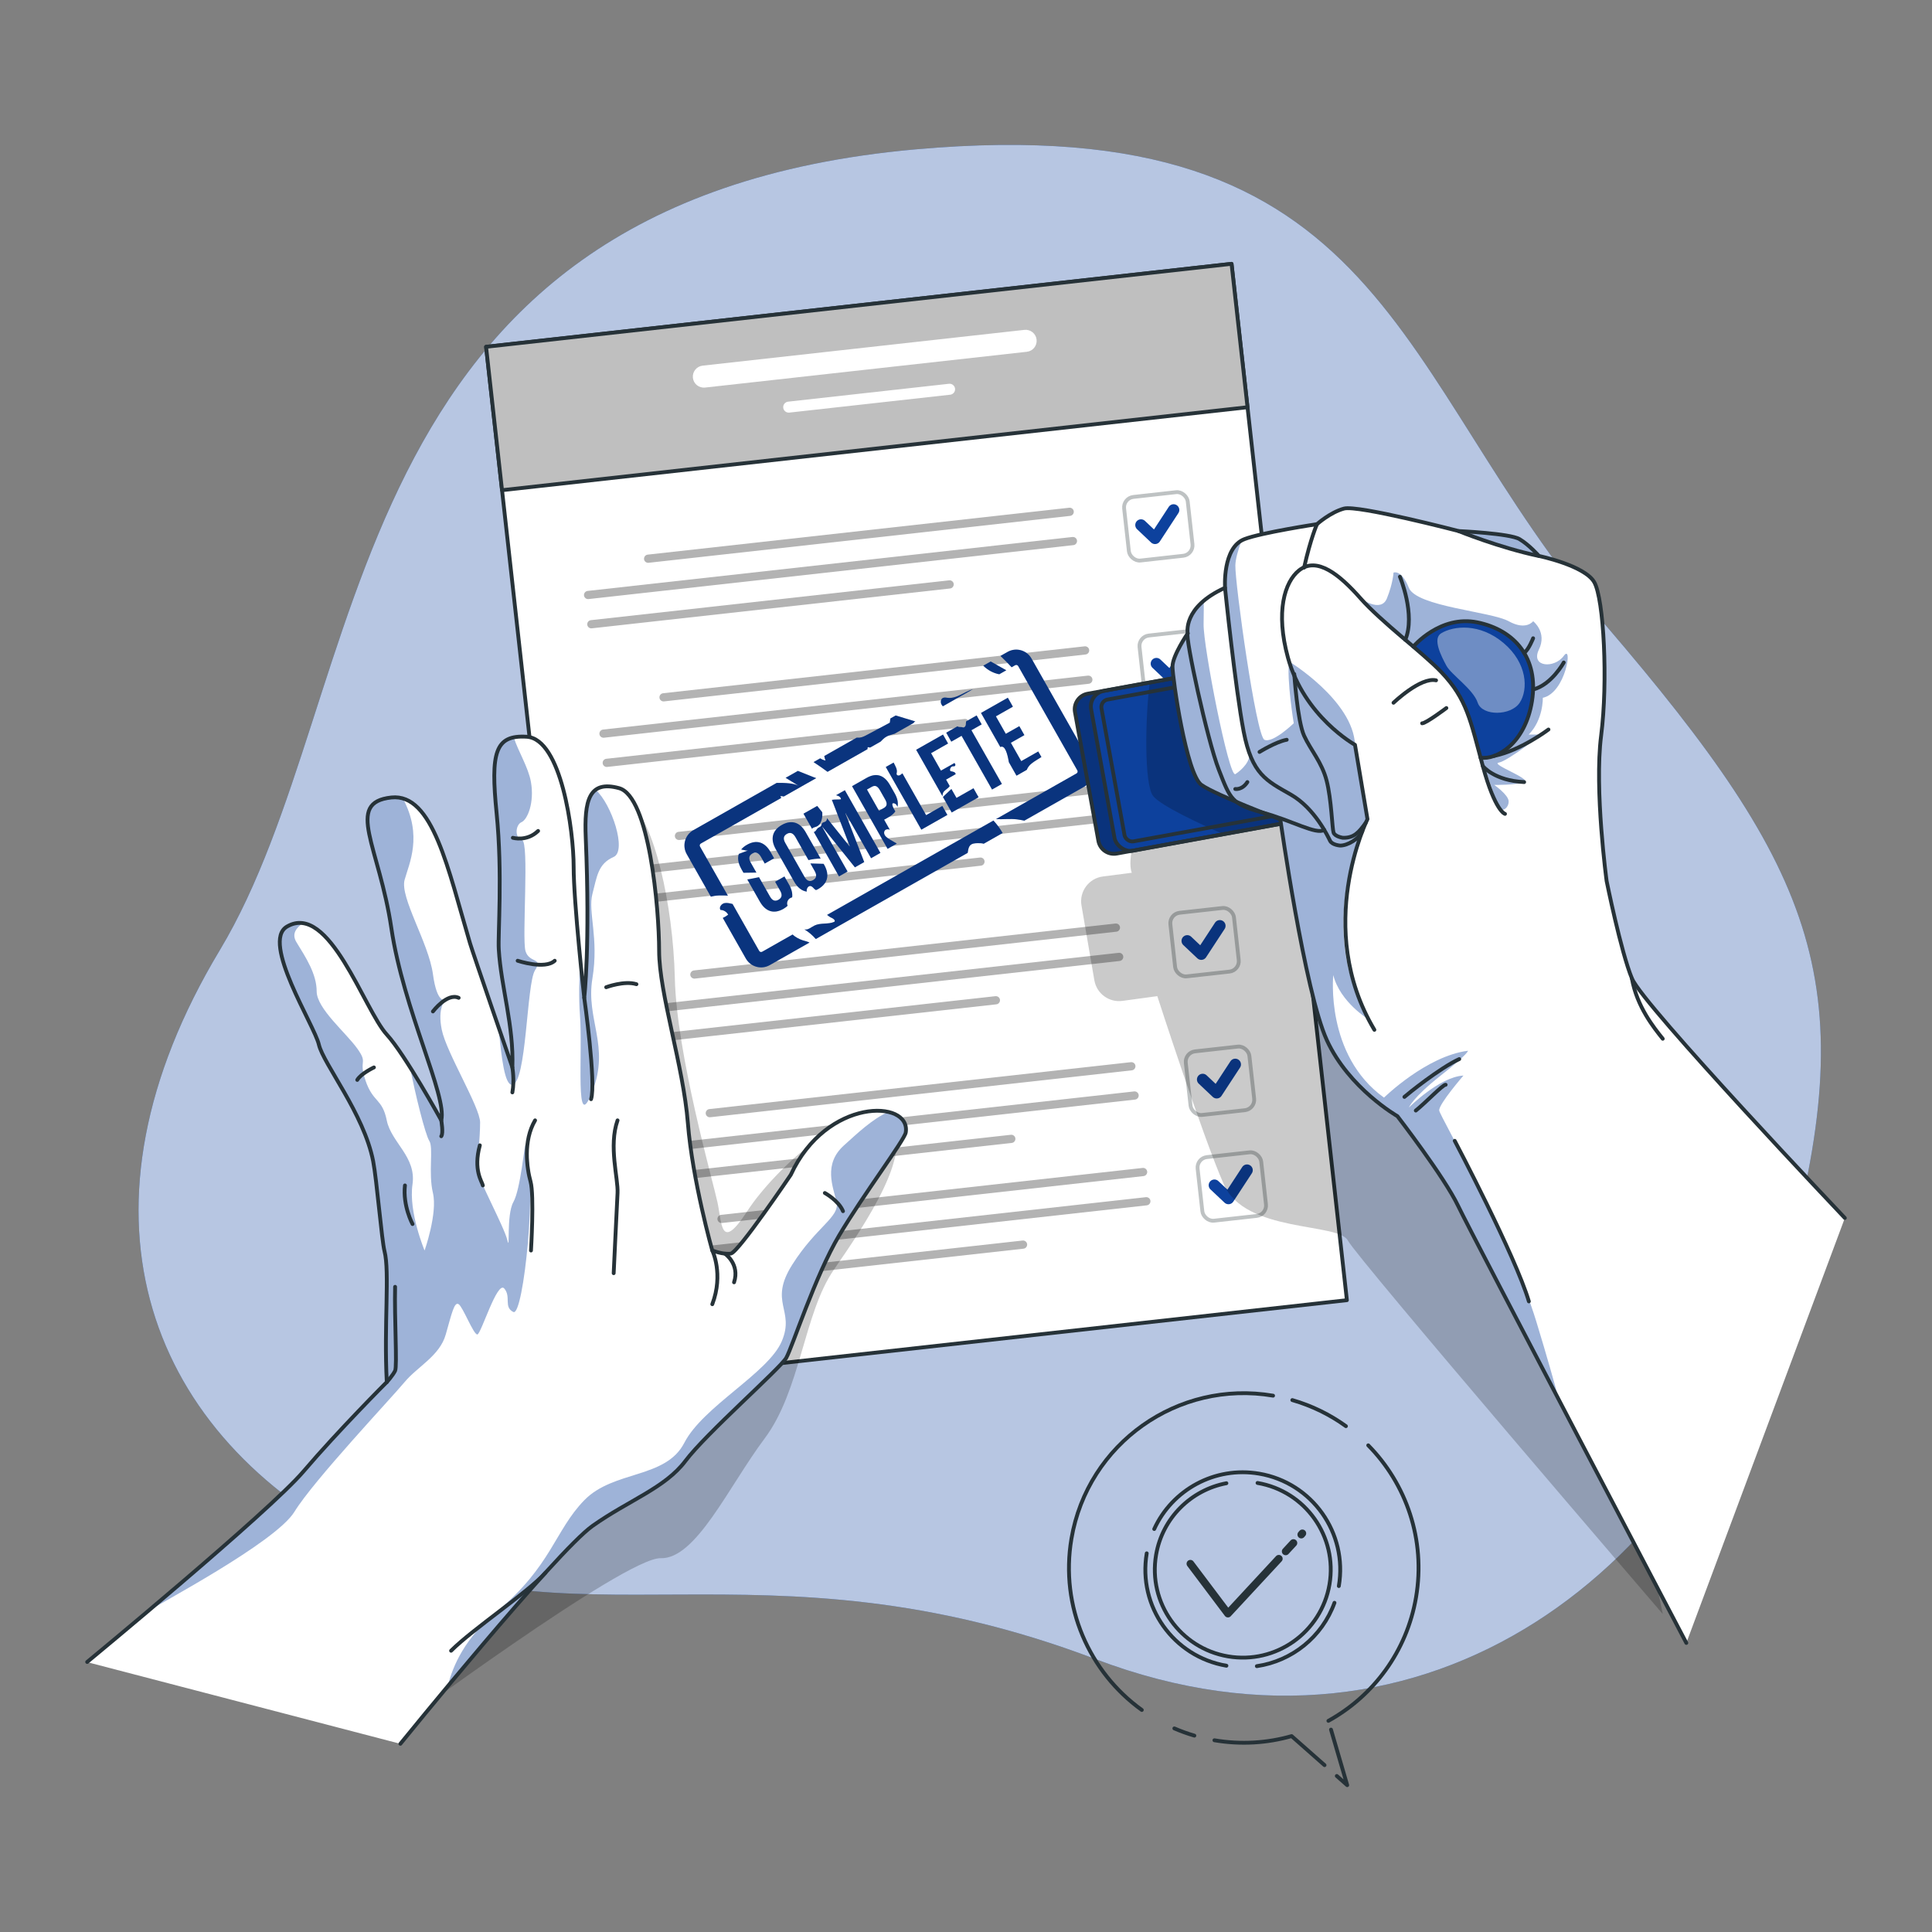 <?xml version="1.0" encoding="UTF-8"?>
<svg id="Layer_1" xmlns="http://www.w3.org/2000/svg" xmlns:xlink="http://www.w3.org/1999/xlink" version="1.1" viewBox="0 0 500 500">
  <rect x="0" y="0" width="500" height="500" fill="#808080" stroke="none"/>
  <!-- Generator: Adobe Illustrator 29.0.1, SVG Export Plug-In . SVG Version: 2.1.0 Build 192)  -->
  <defs>
    <clipPath id="clippath">
      <path d="M352.82,209.3l-15.15,2.75-21.06,3.83-27.59,5.02c-2.23.41-4.36-1.07-4.76-3.3l-6.06-33.31c-.4-2.23,1.08-4.36,3.3-4.76l16.05-2.92,23.34-4.24,24.42-4.44c2.23-.41,4.36,1.07,4.76,3.3l6.06,33.31c.41,2.23-1.07,4.36-3.3,4.76h-.01Z" style="fill: none;"/>
    </clipPath>
  </defs>
  <g id="Speech_bubble">
    <g>
      <g>
        <path d="M237,38.65c122.78-10.93,122.98,58.34,178.3,122.87,55.32,64.53,67.16,93.79,46.3,168.19-20.85,74.39-91.13,132.71-178.07,99.67-86.94-33.04-136.74-1.31-191.57-30.65-54.84-29.34-75.2-86.03-35.06-152.85,40.14-66.81,28.7-193.75,180.09-207.23h.01Z" style="fill: #0d419d;"/>
        <path d="M237,38.65c122.78-10.93,122.98,58.34,178.3,122.87,55.32,64.53,67.16,93.79,46.3,168.19-20.85,74.39-91.13,132.71-178.07,99.67-86.94-33.04-136.74-1.31-191.57-30.65-54.84-29.34-75.2-86.03-35.06-152.85,40.14-66.81,28.7-193.75,180.09-207.23h.01Z" style="fill: #fff; isolation: isolate; opacity: .7;"/>
      </g>
      <g>
        <rect x="140.13" y="78.19" width="194.12" height="269.86" transform="translate(-22.12 27.54) rotate(-6.35)" style="fill: #fff; stroke: #263238; stroke-linecap: round; stroke-linejoin: round; stroke-width: .99px;"/>
        <rect x="127.27" y="78.9" width="194.12" height="37.34" transform="translate(-9.42 25.41) rotate(-6.35)" style="fill: #bfbfbf; stroke: #263238; stroke-linecap: round; stroke-linejoin: round; stroke-width: .99px;"/>
        <path d="M265.12,85.37l-83.28,9.26c-1.56.17-2.69,1.58-2.52,3.15s1.58,2.69,3.15,2.52l83.28-9.26c1.56-.17,2.69-1.58,2.52-3.15-.17-1.56-1.58-2.69-3.15-2.52Z" style="fill: #fff;"/>
        <path d="M245.6,99.32l-41.64,4.63c-.78.09-1.34.79-1.26,1.57.09.78.79,1.34,1.57,1.26l41.64-4.63c.78-.09,1.34-.79,1.26-1.57-.09-.78-.79-1.34-1.57-1.26Z" style="fill: #fff;"/>
        <g>
          <path d="M276.72,131.4l-109.1,12.14c-.58.06-1,.59-.94,1.17s.59,1,1.17.94l109.1-12.14c.58-.06,1-.59.94-1.17s-.59-1-1.17-.94h0Z" style="isolation: isolate; opacity: .3;"/>
          <path d="M277.56,138.97l-125.48,13.96c-.58.06-1,.59-.94,1.17s.59,1,1.17.94l125.48-13.96c.58-.06,1-.59.94-1.17s-.59-1-1.17-.94h0Z" style="isolation: isolate; opacity: .3;"/>
          <path d="M245.65,150.19l-92.73,10.31c-.58.06-1,.59-.94,1.17s.59,1,1.17.94l92.73-10.31c.58-.06,1-.59.94-1.17s-.59-1-1.17-.94h0Z" style="isolation: isolate; opacity: .3;"/>
          <g>
            <rect x="291.49" y="127.94" width="16.56" height="16.56" rx="2.71" ry="2.71" transform="translate(-13.23 33.99) rotate(-6.35)" style="fill: none; isolation: isolate; opacity: .3; stroke: #263238; stroke-linecap: round; stroke-linejoin: round; stroke-width: .99px;"/>
            <polyline points="295.29 135.88 298.92 139.32 303.72 131.98" style="fill: none; stroke: #0d419d; stroke-linecap: round; stroke-linejoin: round; stroke-width: 2.97px;"/>
          </g>
        </g>
        <g>
          <path d="M280.71,167.27l-109.1,12.14c-.58.06-1,.59-.94,1.17s.59,1,1.17.94l109.1-12.14c.58-.06,1-.59.94-1.17s-.59-1-1.17-.94h0Z" style="isolation: isolate; opacity: .3;"/>
          <path d="M281.55,174.85l-125.48,13.96c-.58.06-1,.59-.94,1.17s.59,1,1.17.94l125.48-13.96c.58-.06,1-.59.94-1.17s-.59-1-1.17-.94h0Z" style="isolation: isolate; opacity: .3;"/>
          <path d="M249.64,186.06l-92.73,10.31c-.58.06-1,.59-.94,1.17s.59,1,1.17.94l92.73-10.31c.58-.06,1-.59.94-1.17s-.59-1-1.17-.94Z" style="isolation: isolate; opacity: .3;"/>
          <g>
            <rect x="295.48" y="163.81" width="16.56" height="16.56" rx="2.71" ry="2.71" transform="translate(-17.17 34.65) rotate(-6.35)" style="fill: none; isolation: isolate; opacity: .3; stroke: #263238; stroke-linecap: round; stroke-linejoin: round; stroke-width: .99px;"/>
            <polyline points="299.28 171.75 302.91 175.19 307.71 167.85" style="fill: none; stroke: #0d419d; stroke-linecap: round; stroke-linejoin: round; stroke-width: 2.97px;"/>
          </g>
        </g>
        <g>
          <path d="M284.7,203.14l-109.1,12.14c-.58.06-1,.59-.94,1.17s.59,1,1.17.94l109.1-12.14c.58-.06,1-.59.94-1.17s-.59-1-1.17-.94h0Z" style="isolation: isolate; opacity: .3;"/>
          <path d="M285.54,210.72l-125.48,13.96c-.58.06-1,.59-.94,1.17s.59,1,1.17.94l125.48-13.96c.58-.06,1-.59.94-1.17s-.59-1-1.17-.94h0Z" style="isolation: isolate; opacity: .3;"/>
          <path d="M253.63,221.93l-92.73,10.31c-.58.06-1,.59-.94,1.17s.59,1,1.17.94l92.73-10.31c.58-.06,1-.59.94-1.17s-.59-1-1.17-.94h0Z" style="isolation: isolate; opacity: .3;"/>
          <g>
            <rect x="299.47" y="199.68" width="16.56" height="16.56" rx="2.71" ry="2.71" transform="translate(-21.11 35.31) rotate(-6.35)" style="fill: none; isolation: isolate; opacity: .3; stroke: #263238; stroke-linecap: round; stroke-linejoin: round; stroke-width: .99px;"/>
            <polyline points="303.27 207.63 306.9 211.06 311.7 203.72" style="fill: none; stroke: #0d419d; stroke-linecap: round; stroke-linejoin: round; stroke-width: 2.97px;"/>
          </g>
        </g>
        <g>
          <path d="M288.69,239.01l-109.1,12.14c-.58.06-1,.59-.94,1.17s.59,1,1.17.94l109.1-12.14c.58-.06,1-.59.94-1.17s-.59-1-1.17-.94h0Z" style="isolation: isolate; opacity: .3;"/>
          <path d="M289.53,246.59l-125.48,13.96c-.58.06-1,.59-.94,1.17.06.58.59,1,1.17.94l125.48-13.96c.58-.06,1-.59.94-1.17s-.59-1-1.17-.94h0Z" style="isolation: isolate; opacity: .3;"/>
          <path d="M257.62,257.81l-92.73,10.31c-.58.06-1,.59-.94,1.17.06.58.59,1,1.17.94l92.73-10.31c.58-.06,1-.59.94-1.17-.06-.58-.59-1-1.17-.94h0Z" style="isolation: isolate; opacity: .3;"/>
          <g>
            <rect x="303.46" y="235.56" width="16.56" height="16.56" rx="2.71" ry="2.71" transform="translate(-25.06 35.97) rotate(-6.35)" style="fill: none; isolation: isolate; opacity: .3; stroke: #263238; stroke-linecap: round; stroke-linejoin: round; stroke-width: .99px;"/>
            <polyline points="307.26 243.5 310.89 246.93 315.69 239.6" style="fill: none; stroke: #0d419d; stroke-linecap: round; stroke-linejoin: round; stroke-width: 2.97px;"/>
          </g>
        </g>
        <g>
          <path d="M292.68,274.89l-109.1,12.14c-.58.06-1,.59-.94,1.17.06.58.59,1,1.17.94l109.1-12.14c.58-.06,1-.59.94-1.17-.06-.58-.59-1-1.17-.94h0Z" style="isolation: isolate; opacity: .3;"/>
          <path d="M293.52,282.46l-125.48,13.96c-.58.06-1,.59-.94,1.17.06.58.59,1,1.17.94l125.48-13.96c.58-.06,1-.59.94-1.17-.06-.58-.59-1-1.17-.94h0Z" style="isolation: isolate; opacity: .3;"/>
          <path d="M261.61,293.68l-92.73,10.31c-.58.06-1,.59-.94,1.17.06.58.59,1,1.17.94l92.73-10.31c.58-.06,1-.59.94-1.17-.06-.58-.59-1-1.17-.94h0Z" style="isolation: isolate; opacity: .3;"/>
          <g>
            <rect x="307.45" y="271.42" width="16.56" height="16.56" rx="2.71" ry="2.71" transform="translate(-29 36.64) rotate(-6.35)" style="fill: none; isolation: isolate; opacity: .3; stroke: #263238; stroke-linecap: round; stroke-linejoin: round; stroke-width: .99px;"/>
            <polyline points="311.25 279.37 314.88 282.8 319.68 275.47" style="fill: none; stroke: #0d419d; stroke-linecap: round; stroke-linejoin: round; stroke-width: 2.97px;"/>
          </g>
        </g>
        <g>
          <path d="M295.72,302.26l-109.1,12.14c-.58.06-1,.59-.94,1.17.06.58.59,1,1.17.94l109.1-12.14c.58-.06,1-.59.94-1.17-.06-.58-.59-1-1.17-.94h0Z" style="isolation: isolate; opacity: .3;"/>
          <path d="M296.56,309.83l-125.48,13.96c-.58.06-1,.59-.94,1.17.06.58.59,1,1.17.94l125.48-13.96c.58-.06,1-.59.94-1.17-.06-.58-.59-1-1.17-.94h0Z" style="isolation: isolate; opacity: .3;"/>
          <path d="M264.65,321.05l-92.73,10.31c-.58.06-1,.59-.94,1.17.06.58.59,1,1.17.94l92.73-10.31c.58-.06,1-.59.94-1.17-.06-.58-.59-1-1.17-.94h0Z" style="isolation: isolate; opacity: .3;"/>
          <g>
            <rect x="310.51" y="298.79" width="16.56" height="16.56" rx="2.71" ry="2.71" transform="translate(-32.01 37.14) rotate(-6.35)" style="fill: none; isolation: isolate; opacity: .3; stroke: #263238; stroke-linecap: round; stroke-linejoin: round; stroke-width: .99px;"/>
            <polyline points="314.29 306.74 317.93 310.17 322.73 302.84" style="fill: none; stroke: #0d419d; stroke-linecap: round; stroke-linejoin: round; stroke-width: 2.97px;"/>
          </g>
        </g>
      </g>
      <g>
        <g>
          <path d="M227.69,204.46c-.66-1.16-1.31-1.28-2.12-.82l-1.21.68,3.11,5.49,1.21-.68c.81-.46,1.04-1.08.38-2.24l-1.38-2.43h0Z" style="fill: none;"/>
          <path d="M205.01,232.22c.13-.98-.12-2.07-.78-3.24l-1.22-2.15-2.41,1.37,1.31,2.32c.66,1.16.38,1.87-.43,2.33s-1.56.33-2.21-.83l-2.84-5c-1.01.2-2.02.4-3.03.59l3.23,5.69c1.47,2.6,3.61,3.34,6.11,1.92.44-.25.79-.53,1.1-.82-.32-.59-.06-1.47.52-1.88.2-.14.42-.23.65-.3h0Z" style="fill: #0d419d;"/>
          <path d="M191.84,224.86l.57,1.01c1.11-.02,2.23-.03,3.34-.05l-1.46-2.57c-.66-1.16-.4-1.89.41-2.35s1.57-.31,2.23.85l.99,1.74,2.41-1.37-.89-1.58c-1.47-2.6-3.61-3.34-6.11-1.92-.64.36-1.14.77-1.51,1.23.76.18,1.52.34,1.76.25-.79.3-1.58.59-2.37.89-.38,1.13-.17,2.44.64,3.87h-.01Z" style="fill: #0d419d;"/>
          <path d="M210.34,214.3c.3-.2.67-.25,1-.39,1.28-.57,1.57-2.41,1.46-3.7l-1.31-1.64-3.55,2.01,2.21,3.9c.05-.07.11-.13.18-.18h0Z" style="fill: #0d419d;"/>
          <path d="M225.44,222.1l2.41-1.37-9.2-16.22-2.28,1.29c.73.17,1.26.52,1.27,1.06-.71.1-1.59,0-2.35.14l4.63,12.01-.05.03-5.85-7.3c0,.34-.08.67-.36.86-.27.18-.65.18-.87.43-.19.21-.17.54-.35.77-.17.21-.46.28-.68.43-.3.21-.45.56-.7.83-.11.12-.27.22-.44.27l6.51,11.48,2.22-1.26-6.51-11.47.05-.03,8.36,10.42,2.41-1.37-4.88-12.6.05-.03,6.6,11.63h0Z" style="fill: #0d419d;"/>
          <path d="M231.53,207.94c.35.13.57.47.74.87.25-1.04,0-2.22-.74-3.52l-1.2-2.11c-1.47-2.6-3.53-3.3-6.07-1.85l-3.75,2.13,9.2,16.22,2.39-1.36c-.77-.49-1.63-.9-2.37-1.43-.33-.24-.64-.51-.81-.88-.17-.37-.16-.84.12-1.13.3-.32.8-.32,1.23-.17l-1.46-2.57,1.21-.68c.75-.43,1.3-.92,1.69-1.46-.5-.81-1.38-2.51-.16-2.05h-.02ZM228.69,209.14l-1.21.68-3.11-5.49,1.21-.68c.81-.46,1.46-.34,2.12.82l1.38,2.43c.66,1.16.43,1.78-.38,2.24h0Z" style="fill: #0d419d;"/>
          <path d="M245.18,210.9l-1.31-2.32-4.19,2.38-6.14-10.82c-.09.08-.18.15-.27.22-.19.15-.4.31-.64.34-.24.04-.53-.08-.59-.32-.04-.15.02-.31.05-.46.16-.83-.38-1.69-.83-2.57l-2.02,1.15,9.2,16.22,6.74-3.82h0Z" style="fill: #0d419d;"/>
          <path d="M244.03,205.27c.28-.73,1.13-1.04,1.62-1.65.05-.06.08-.13.13-.2l-.94-1.66,2.5-1.42c-.04-.13-.1-.27-.24-.42-.16-.18-1.14-.36-1.14-.36-.28-.48.11-1.21.67-1.24.17,0,.36.03.49-.08.11-.09.12-.24.13-.38l-.23-.4-3.5,1.98-2.56-4.52,4.4-2.5-1.31-2.32-6.95,3.94,6.81,12.01c.02-.27.03-.53.13-.78h-.01Z" style="fill: #0d419d;"/>
          <path d="M253.25,206.32l-1.31-2.32-4.4,2.5-1.32-2.32c-.54.51-1.08,1.02-1.62,1.53-.19.18-.38.36-.57.55l2.27,4.01,6.95-3.94h0Z" style="fill: #0d419d;"/>
          <path d="M249.97,187.49c-.04.34-.24.73-.59.76-.17.02-.33-.05-.5-.08-.3-.05-.63.03-.91-.09-.07-.03-.12-.07-.18-.11l-2.91,1.65,1.31,2.32,2.66-1.51,7.89,13.9,2.55-1.45-7.89-13.9,2.66-1.51-1.31-2.32-2.73,1.55c-.05.25-.03.52-.06.78h0Z" style="fill: #0d419d;"/>
          <path d="M261.09,197.25l1.98,3.5,2.67-1.52c.07-.17.14-.34.24-.5.51-.9,1.43-1.49,2.31-2.04.41-.26.82-.51,1.23-.77l-.82-1.44-4.4,2.5-2.69-4.75,3.5-1.98-1.31-2.32-3.5,1.98-2.56-4.52,4.4-2.5-1.31-2.32-6.95,3.94,5,8.82c1.22-.59,1.83,1.72,2.21,3.9v.02Z" style="fill: #0d419d;"/>
          <path d="M209.82,229.33c.41.08.66.49.97.76.12.11.26.19.4.26.18-.08.37-.15.55-.26,2.5-1.42,3.03-3.68,1.56-6.27l-.15-.26c-1.14-.03-2.28-.06-3.42-.1l1.11,1.96c.66,1.16.4,1.89-.41,2.35s-1.57.31-2.23-.85l-4.97-8.76c-.66-1.16-.4-1.89.41-2.35s1.57-.31,2.23.85l3.36,5.93c1.03-.25,2.09-.39,3.15-.39l-3.87-6.82c-1.47-2.6-3.68-3.3-6.18-1.88s-3.03,3.68-1.56,6.27l4.78,8.43c.86,1.52,1.98,2.37,3.25,2.55,0-.06-.03-.12-.03-.18-.05-.63.42-1.37,1.04-1.26v.02Z" style="fill: #0d419d;"/>
          <path d="M244.01,182.79l7.77-4.41c-2.23.62-4.19,2.48-6.49,2.22-.42-.05-.88-.16-1.26.02-.56.26-.68,1.05-.42,1.61.1.21.24.39.4.56Z" style="fill: #0d419d;"/>
          <path d="M224.51,193.85c0-.17,0-.35.1-.5.19.07.39.1.6.11l2.68-1.52c.44-.46.88-.92,1.43-1.24.49-.3,1.05-.47,1.6-.63.2-.06.4-.12.6-.18l4.93-2.79c.06-.1.12-.2.21-.27.07-.06.16-.08.25-.12-1.7-.52-3.41-1.03-5.11-1.55l-1.37.78c-.05.36-.1.73-.15,1.09-1.97,1.05-3.93,2.1-5.9,3.15-.6.32-1.23.65-1.91.72-.25.03-.51,0-.76,0l-8.39,4.76c.07.4.17.79.33,1.16-.49-.09-.96-.29-1.38-.57l-1.72.98c1.23.81,2.43,1.65,3.62,2.52l10.35-5.87v-.02Z" style="fill: #0d419d;"/>
          <path d="M260.44,173.47c-1.35-.76-2.7-1.52-4.05-2.28l-1.92,1.09c1.12,1.13,2.58,1.93,4.14,2.22l1.83-1.04h0Z" style="fill: #0d419d;"/>
          <path d="M282.27,197.44l-15.32-27.02c-1.24-2.18-4.01-2.95-6.19-1.71l-1.84,1.04c.23.23.47.46.7.69.74.72,1.49,1.47,2.18,2.25l.93-.53c.27-.15.61-.06.77.21l15.32,27.02c.15.27.06.61-.21.77l-20.86,11.83c1.8.1,3.63-.15,5.42.06.65.07,1.29.21,1.93.34l15.46-8.77c2.18-1.24,2.95-4.01,1.71-6.19h0Z" style="fill: #0d419d;"/>
          <path d="M188.38,231.81l-7.22-12.73c-.15-.27-.06-.61.21-.77l20.81-11.8c-.07-.16-.16-.31-.22-.47.3-.02.59.02.88.1l8.4-4.76c-.27-.09-.54-.2-.81-.3-1.32-.52-2.64-1.05-3.95-1.57l-3.16,1.79c1.15.7,2.29,1.41,3.44,2.11-1.19-.73-3.64-.83-5.75-.8l-21.58,12.24c-2.18,1.24-2.94,4.01-1.71,6.19l6.25,11.02c.29-.07.58-.14.87-.19.79-.14,1.6-.13,2.4-.12.39,0,.78,0,1.16.06h-.02Z" style="fill: #0d419d;"/>
          <path d="M214.05,236.78c.36.31.75.58,1.19.77.45.19,1.04.67.69,1.01-1.6.73-3.58.19-5.15.97-.86.42-1.69,1.24-2.61.99,1.11.67,2.11,1.52,2.96,2.5l39.31-22.3c.03-.16.05-.32.08-.48.09-.52.2-1.08.56-1.46.49-.51,1.28-.56,1.99-.57.51,0,1.04,0,1.52.15l4.89-2.78c-.66-1.16-1.47-2.24-2.38-3.23l-43.05,24.42h0Z" style="fill: #0d419d;"/>
          <path d="M207.69,243.33c-.82-.27-1.89-.82-2.57-1.48l-7.87,4.46c-.27.15-.61.06-.77-.21l-6.89-12.15c-.69-.16-1.39-.37-2.08-.23-.8.16-1.5,1.09-1.06,1.77.82,0,1.63.5,2,1.23-.43.34-.9.61-1.39.84l5.96,10.5c1.24,2.18,4.01,2.95,6.19,1.71l10.28-5.83s-.08-.05-.12-.07c-.54-.25-1.12-.36-1.68-.54h0Z" style="fill: #0d419d;"/>
        </g>
        <g style="opacity: .2;">
          <g>
            <path d="M205.01,232.22c.13-.98-.12-2.07-.78-3.24l-1.22-2.15-2.41,1.37,1.31,2.32c.66,1.16.38,1.87-.43,2.33s-1.56.33-2.21-.83l-2.84-5c-1.01.2-2.02.4-3.03.59l3.23,5.69c1.47,2.6,3.61,3.34,6.11,1.92.44-.25.79-.53,1.1-.82-.32-.59-.06-1.47.52-1.88.2-.14.42-.23.65-.3h0Z"/>
            <path d="M191.84,224.86l.57,1.01c1.11-.02,2.23-.03,3.34-.05l-1.46-2.57c-.66-1.16-.4-1.89.41-2.35s1.57-.31,2.23.85l.99,1.74,2.41-1.37-.89-1.58c-1.47-2.6-3.61-3.34-6.11-1.92-.64.36-1.14.77-1.51,1.23.76.18,1.52.34,1.76.25-.79.3-1.58.59-2.37.89-.38,1.13-.17,2.44.64,3.87h-.01Z"/>
            <path d="M210.34,214.3c.3-.2.67-.25,1-.39,1.28-.57,1.57-2.41,1.46-3.7l-1.31-1.64-3.55,2.01,2.21,3.9c.05-.07.11-.13.18-.18h0Z"/>
            <path d="M225.44,222.1l2.41-1.37-9.2-16.22-2.28,1.29c.73.17,1.26.52,1.27,1.06-.71.1-1.59,0-2.35.14l4.63,12.01-.05.03-5.85-7.3c0,.34-.08.67-.36.86-.27.18-.65.18-.87.43-.19.21-.17.54-.35.77-.17.21-.46.28-.68.43-.3.21-.45.56-.7.83-.11.12-.27.22-.44.27l6.51,11.48,2.22-1.26-6.51-11.47.05-.03,8.36,10.42,2.41-1.37-4.88-12.6.05-.03,6.6,11.63h0Z"/>
            <path d="M231.53,207.94c.35.13.57.47.74.87.25-1.04,0-2.22-.74-3.52l-1.2-2.11c-1.47-2.6-3.53-3.3-6.07-1.85l-3.75,2.13,9.2,16.22,2.39-1.36c-.77-.49-1.63-.9-2.37-1.43-.33-.24-.64-.51-.81-.88-.17-.37-.16-.84.12-1.13.3-.32.8-.32,1.23-.17l-1.46-2.57,1.21-.68c.75-.43,1.3-.92,1.69-1.46-.5-.81-1.38-2.51-.16-2.05h-.02ZM228.69,209.14l-1.21.68-3.11-5.49,1.21-.68c.81-.46,1.46-.34,2.12.82l1.38,2.43c.66,1.16.43,1.78-.38,2.24h0Z"/>
            <path d="M245.18,210.9l-1.31-2.32-4.19,2.38-6.14-10.82c-.09.08-.18.15-.27.22-.19.15-.4.31-.64.34-.24.04-.53-.08-.59-.32-.04-.15.02-.31.05-.46.16-.83-.38-1.69-.83-2.57l-2.02,1.15,9.2,16.22,6.74-3.82h0Z"/>
            <path d="M244.03,205.27c.28-.73,1.13-1.04,1.62-1.65.05-.06.08-.13.13-.2l-.94-1.66,2.5-1.42c-.04-.13-.1-.27-.24-.42-.16-.18-1.14-.36-1.14-.36-.28-.48.11-1.21.67-1.24.17,0,.36.03.49-.08.11-.09.12-.24.13-.38l-.23-.4-3.5,1.98-2.56-4.52,4.4-2.5-1.31-2.32-6.95,3.94,6.81,12.01c.02-.27.03-.53.13-.78h-.01Z"/>
            <path d="M253.25,206.32l-1.31-2.32-4.4,2.5-1.32-2.32c-.54.51-1.08,1.02-1.62,1.53-.19.18-.38.36-.57.55l2.27,4.01,6.95-3.94h0Z"/>
            <path d="M249.97,187.49c-.04.34-.24.73-.59.76-.17.02-.33-.05-.5-.08-.3-.05-.63.03-.91-.09-.07-.03-.12-.07-.18-.11l-2.91,1.65,1.31,2.32,2.66-1.51,7.89,13.9,2.55-1.45-7.89-13.9,2.66-1.51-1.31-2.32-2.73,1.55c-.05.25-.03.52-.06.78h0Z"/>
            <path d="M261.09,197.25l1.98,3.5,2.67-1.52c.07-.17.14-.34.24-.5.51-.9,1.43-1.49,2.31-2.04.41-.26.82-.51,1.23-.77l-.82-1.44-4.4,2.5-2.69-4.75,3.5-1.98-1.31-2.32-3.5,1.98-2.56-4.52,4.4-2.5-1.31-2.32-6.95,3.94,5,8.82c1.22-.59,1.83,1.72,2.21,3.9v.02Z"/>
            <path d="M209.82,229.33c.41.08.66.49.97.76.12.11.26.19.4.26.18-.08.37-.15.55-.26,2.5-1.42,3.03-3.68,1.56-6.27l-.15-.26c-1.14-.03-2.28-.06-3.42-.1l1.11,1.96c.66,1.16.4,1.89-.41,2.35s-1.57.31-2.23-.85l-4.97-8.76c-.66-1.16-.4-1.89.41-2.35s1.57-.31,2.23.85l3.36,5.93c1.03-.25,2.09-.39,3.15-.39l-3.87-6.82c-1.47-2.6-3.68-3.3-6.18-1.88s-3.03,3.68-1.56,6.27l4.78,8.43c.86,1.52,1.98,2.37,3.25,2.55,0-.06-.03-.12-.03-.18-.05-.63.42-1.37,1.04-1.26v.02Z"/>
            <path d="M244.01,182.79l7.77-4.41c-2.23.62-4.19,2.48-6.49,2.22-.42-.05-.88-.16-1.26.02-.56.26-.68,1.05-.42,1.61.1.21.24.39.4.56Z"/>
            <path d="M224.51,193.85c0-.17,0-.35.1-.5.19.07.39.1.6.11l2.68-1.52c.44-.46.88-.92,1.43-1.24.49-.3,1.05-.47,1.6-.63.2-.06.4-.12.6-.18l4.93-2.79c.06-.1.12-.2.21-.27.07-.06.16-.08.25-.12-1.7-.52-3.41-1.03-5.11-1.55l-1.37.78c-.05.36-.1.73-.15,1.09-1.97,1.05-3.93,2.1-5.9,3.15-.6.32-1.23.65-1.91.72-.25.03-.51,0-.76,0l-8.39,4.76c.07.4.17.79.33,1.16-.49-.09-.96-.29-1.38-.57l-1.72.98c1.23.81,2.43,1.65,3.62,2.52l10.35-5.87v-.02Z"/>
            <path d="M260.44,173.47c-1.35-.76-2.7-1.52-4.05-2.28l-1.92,1.09c1.12,1.13,2.58,1.93,4.14,2.22l1.83-1.04h0Z"/>
            <path d="M282.27,197.44l-15.32-27.02c-1.24-2.18-4.01-2.95-6.19-1.71l-1.84,1.04c.23.23.47.46.7.69.74.72,1.49,1.47,2.18,2.25l.93-.53c.27-.15.61-.06.77.21l15.32,27.02c.15.27.06.61-.21.77l-20.86,11.83c1.8.1,3.63-.15,5.42.06.65.07,1.29.21,1.93.34l15.46-8.77c2.18-1.24,2.95-4.01,1.71-6.19h0Z"/>
            <path d="M188.38,231.81l-7.22-12.73c-.15-.27-.06-.61.21-.77l20.81-11.8c-.07-.16-.16-.31-.22-.47.3-.02.59.02.88.1l8.4-4.76c-.27-.09-.54-.2-.81-.3-1.32-.52-2.64-1.05-3.95-1.57l-3.16,1.79c1.15.7,2.29,1.41,3.44,2.11-1.19-.73-3.64-.83-5.75-.8l-21.58,12.24c-2.18,1.24-2.94,4.01-1.71,6.19l6.25,11.02c.29-.07.58-.14.87-.19.79-.14,1.6-.13,2.4-.12.39,0,.78,0,1.16.06h-.02Z"/>
            <path d="M214.05,236.78c.36.31.75.58,1.19.77.45.19,1.04.67.69,1.01-1.6.73-3.58.19-5.15.97-.86.42-1.69,1.24-2.61.99,1.11.67,2.11,1.52,2.96,2.5l39.31-22.3c.03-.16.05-.32.08-.48.09-.52.2-1.08.56-1.46.49-.51,1.28-.56,1.99-.57.51,0,1.04,0,1.52.15l4.89-2.78c-.66-1.16-1.47-2.24-2.38-3.23l-43.05,24.42h0Z"/>
            <path d="M207.69,243.33c-.82-.27-1.89-.82-2.57-1.48l-7.87,4.46c-.27.15-.61.06-.77-.21l-6.89-12.15c-.69-.16-1.39-.37-2.08-.23-.8.16-1.5,1.09-1.06,1.77.82,0,1.63.5,2,1.23-.43.34-.9.61-1.39.84l5.96,10.5c1.24,2.18,4.01,2.95,6.19,1.71l10.28-5.83s-.08-.05-.12-.07c-.54-.25-1.12-.36-1.68-.54h0Z"/>
          </g>
        </g>
      </g>
      <path d="M163.11,207.97c6.04,4.44,11.08,25.76,11.54,45.27.46,19.5,9.85,52.45,11.02,57.85,1.18,5.4.71,13.18,7.72,2.35s27.51-29.63,36.05-23.39c8.54,6.24-5.85,27.25-13.64,38.55s-8.58,31.21-17.91,43.67-17.78,31.28-26.92,30.99c-9.15-.29-69.7,44.66-69.7,44.66l1.19-61.52,54.4-89.08,6.23-89.36h.02Z" style="fill-opacity: .7; isolation: isolate; opacity: .3;"/>
      <g>
        <path d="M234.42,293.09c-.31,1.93-10.97,16.06-17.23,26.63-6.27,10.57-12.14,28.97-13.71,31.72-1.56,2.74-20.75,19.58-26.05,26.64-5.31,7.05-14.67,10.18-24.06,16.84-6.04,4.28-24.86,26.34-37.54,41.56-7.05,8.46-12.2,14.82-12.2,14.82l-81.06-21.14s6.71-5.53,15.54-13c0,0,.03,0,.06-.04.02-.02.05-.04.09-.07,14.53-12.28,34.73-29.68,40.32-36.24,9-10.57,21.53-23.1,21.53-23.1-.76-14.68.79-28.59-.58-33.87-.71-2.76-1.99-18.47-2.94-23.3-2.41-12.34-12.87-25.13-14.05-30.17-1.17-5.04-15.02-26.55-8.28-30.52,1.41-.83,2.78-1.09,4.12-.9,9.11,1.26,16.61,23.25,21.76,28.85,1.63,1.77,3.82,4.99,6,8.43,4.08,6.46,8.08,13.73,8.08,13.73,1.56-6.27-9.79-28.59-12.93-49.73-3.13-21.14-12.14-32.5,0-33.8,1.07-.12,2.07-.02,3.01.26,8.54,2.49,12.24,20.24,17.35,37.47.48,1.58,4.37,12.96,7.39,21.73q2.01,5.85,0,.02c1.97,5.74,3.56,10.36,3.56,10.36.39-10.77-2.94-20.76-3.52-30.55-.24-3.91,1.01-19.58-.55-35.24-1.33-13.21-.72-18.57,4.44-19.61.95-.2,2.07-.24,3.36-.16,8.96.56,12.14,24.37,12.14,33.67,0,5.39.92,15.93,1.69,23.83.56,5.71,1.05,10.05,1.05,10.05,0,0,1.56-13.12.4-41.41-.27-6.2.14-10.63,2.57-12.42,1.34-.97,3.27-1.16,6.04-.41,7.83,2.12,10.37,31.13,10.37,42.1s6.27,29.76,7.44,44.56c1.18,14.8,6.31,32.96,6.31,32.96,0,0,2.9,1.18,4.85.79,1.96-.4,15.47-20.36,15.47-20.36,6.3-13.67,18.55-17.8,25.22-16.28,3.08.69,4.98,2.59,4.54,5.32v-.02Z" style="fill: #fff;"/>
        <g>
          <path d="M234.42,293.09c-.31,1.93-10.97,16.06-17.23,26.63-6.27,10.57-12.14,28.97-13.71,31.72-1.56,2.74-20.75,19.58-26.05,26.64-5.31,7.05-14.67,10.18-24.06,16.84-6.04,4.28-24.86,26.34-37.54,41.56,1.4-5.52,4.52-12.58,12.7-19.36,14.19-11.79,15.05-21.03,22.68-28.86s21.07-5.48,25.9-14.88c4.84-9.4,21.68-18.02,25.2-26.24s-3.52-9.97,2.74-19.87c6.27-9.89,12.34-12.3,11.45-16.18-.88-3.89-3.52-9.76,1.91-14.66,3.4-3.05,7.38-6.88,11.46-8.64,3.08.69,4.98,2.59,4.54,5.32v-.02Z" style="fill: #0d419d; isolation: isolate; opacity: .4;"/>
          <path d="M132.86,339.55c-2.6-1.31-.51-3.91-2.35-6.08-1.83-2.16-6.01,11.83-6.98,11.89-.98.07-3.72-7.12-4.83-7.83-1.12-.72-1.76,2.29-3.34,7.83-1.56,5.55-7.31,8.3-10.66,12.33-3.35,4.05-23.54,25.46-28.5,33.55-4.88,7.97-35.59,24.09-37.96,25.8,14.53-12.28,34.73-29.68,40.32-36.24,9-10.57,21.53-23.1,21.53-23.1-.76-14.68.79-28.59-.58-33.87-.71-2.76-1.99-18.47-2.94-23.3-2.41-12.34-12.87-25.13-14.05-30.17-1.17-5.04-15.02-26.55-8.28-30.52,1.41-.83,2.78-1.09,4.12-.9-1.53,1.09-3.03,2.65-1.63,4.92,2.48,4.02,5.22,8.25,5.22,12.69s7.57,10.7,10.51,14.81c2.94,4.12.2,2.68,2.16,8.36,1.95,5.69,4.31,4.49,5.47,10.24,1.18,5.75,7.7,9.4,6.66,16.56-1.05,7.16,3.13,17.11,3.13,17.11,0,0,3.4-9.65,2.16-14.88-1.24-5.22.2-11.75-.95-13.51-1.03-1.58-3.7-12.33-4.97-19.02,4.08,6.46,8.08,13.73,8.08,13.73,1.56-6.27-9.79-28.59-12.93-49.73-3.13-21.14-12.14-32.5,0-33.8,1.07-.12,2.07-.02,3.01.26,5.18,9.67,1.57,16.87.43,21.02-1.26,4.57,6.23,16.31,7.33,24.4,1.03,7.55,3.03,6.77,3.3,6.63-.23.21-2.16,2.18-1.01,7.78,1.22,5.96,9.92,20.04,9.92,23.98s-.71,10.42-.71,12.34,6.98,14.77,7.76,18.13-.33-6.48,1.56-9.87c1.9-3.4,2.89-15.33,3.14-14.69,3.2,8.38-.52,44.45-3.14,43.14h0Z" style="fill: #0d419d; isolation: isolate; opacity: .4;"/>
          <path d="M138.47,251.1c-2.22,3.36-2.16,29.55-5.97,29.64-1.83.04-2.72-6.58-3.46-14.85,1.97,5.74,3.56,10.36,3.56,10.36.39-10.77-2.94-20.76-3.52-30.55-.24-3.91,1.01-19.58-.55-35.24-1.33-13.21-.72-18.57,4.44-19.61,1.09,3.52,3.76,7.68,4.44,11.54.93,5.33-.89,9.73-2.45,10.39-1.57.67-1.83,4.1.13,4.6,1.95.5-.05,25.5.91,28.75.95,3.24,4.7,1.6,2.47,4.96h0Z" style="fill: #0d419d; isolation: isolate; opacity: .4;"/>
          <path d="M158.81,221.78c-4.07,1.79-4.29,5-5.5,9.6s1.74,11.32,0,21.89,4.61,17.37,0,29.19-2.44-9.86-3.22-19.8c-.32-4.07-.2-9.47.06-14.47.56,5.71,1.05,10.05,1.05,10.05,0,0,1.56-13.12.4-41.41-.27-6.2.14-10.63,2.57-12.42,4.18,3.75,8.11,15.85,4.64,17.37h0Z" style="fill: #0d419d; isolation: isolate; opacity: .4;"/>
        </g>
        <g>
          <path d="M103.62,451.29s40.33-49.73,49.73-56.39,18.76-9.78,24.06-16.84,24.49-23.89,26.06-26.63c1.57-2.74,7.44-21.15,13.71-31.72s16.92-24.69,17.23-26.63c1.37-8.62-20.56-9.01-29.76,10.96,0,0-13.51,19.97-15.47,20.36s-4.85-.79-4.85-.79c0,0-5.13-18.16-6.31-32.97-1.17-14.81-7.44-33.6-7.44-44.57s-2.55-39.97-10.38-42.1c-7.83-2.12-9.01,3.25-8.61,12.83,1.17,28.29-.39,41.41-.39,41.41,0,0-2.74-24.58-2.74-33.87s-3.18-33.1-12.14-33.67c-8.22-.52-9.37,4.1-7.8,19.77,1.57,15.67.32,31.33.56,35.24.59,9.79,3.92,19.78,3.52,30.54,0,0-10.18-29.48-10.96-32.11-5.67-19.11-9.61-38.88-20.36-37.72-12.14,1.3-3.13,12.66,0,33.81,3.13,21.15,14.49,43.47,12.92,49.73,0,0-9.39-17.06-14.08-22.16-5.9-6.42-14.9-34.42-25.87-27.96-6.75,3.98,7.1,25.48,8.27,30.52s11.64,17.83,14.05,30.18c.94,4.83,2.22,20.54,2.94,23.3,1.37,5.29-.18,19.19.59,33.87,0,0-12.53,12.53-21.54,23.1s-56,49.34-56,49.34" style="fill: none; stroke: #263238; stroke-linecap: round; stroke-linejoin: round; stroke-width: .99px;"/>
          <path d="M184.34,323.63s2.98,6.07,0,13.9" style="fill: none; stroke: #263238; stroke-linecap: round; stroke-linejoin: round; stroke-width: .99px;"/>
          <path d="M187.63,324.46s3.9,2.7,2.34,7.4" style="fill: none; stroke: #263238; stroke-linecap: round; stroke-linejoin: round; stroke-width: .99px;"/>
          <path d="M151.2,258.23s3.13,22.13,1.76,26.24" style="fill: none; stroke: #263238; stroke-linecap: round; stroke-linejoin: round; stroke-width: .99px;"/>
          <path d="M132.6,276.25s.59,3.33,0,6.46" style="fill: none; stroke: #263238; stroke-linecap: round; stroke-linejoin: round; stroke-width: .99px;"/>
          <path d="M114.2,289.95s.59,3.33,0,4.11" style="fill: none; stroke: #263238; stroke-linecap: round; stroke-linejoin: round; stroke-width: .99px;"/>
          <path d="M213.47,308.75s3.54,1.92,4.7,4.7" style="fill: none; stroke: #263238; stroke-linecap: round; stroke-linejoin: round; stroke-width: .99px;"/>
          <path d="M132.73,216.82s3.59,1.07,6.53-1.77" style="fill: none; stroke: #263238; stroke-linecap: round; stroke-linejoin: round; stroke-width: .99px;"/>
          <path d="M133.97,248.64s7.05,2.35,9.59,0" style="fill: none; stroke: #263238; stroke-linecap: round; stroke-linejoin: round; stroke-width: .99px;"/>
          <path d="M156.88,255.49s4.7-1.76,7.83-.78" style="fill: none; stroke: #263238; stroke-linecap: round; stroke-linejoin: round; stroke-width: .99px;"/>
          <path d="M112.04,261.76s3.72-4.9,6.66-3.52" style="fill: none; stroke: #263238; stroke-linecap: round; stroke-linejoin: round; stroke-width: .99px;"/>
          <path d="M96.77,276.25s-3.33,1.57-4.31,3.23" style="fill: none; stroke: #263238; stroke-linecap: round; stroke-linejoin: round; stroke-width: .99px;"/>
          <path d="M100.1,357.7s1.57-1.76,2.15-2.94-.2-13.71,0-21.73" style="fill: none; stroke: #263238; stroke-linecap: round; stroke-linejoin: round; stroke-width: .99px;"/>
          <path d="M141.18,407.01c-4.62,5.16-18.76,14.52-24.44,20.2" style="fill: none; stroke: #263238; stroke-linecap: round; stroke-linejoin: round; stroke-width: .99px;"/>
          <path d="M159.82,289.95c-2.35,6.66.2,15.08,0,18.8s-1,20.75-1,20.75" style="fill: none; stroke: #263238; stroke-linecap: round; stroke-linejoin: round; stroke-width: .99px;"/>
          <path d="M138.48,289.95c-3.13,5.29-2.15,12.34-1.17,15.86s.11,17.82.11,17.82" style="fill: none; stroke: #263238; stroke-linecap: round; stroke-linejoin: round; stroke-width: .99px;"/>
          <path d="M104.8,306.79c-.59,5.29,1.96,9.99,1.96,9.99" style="fill: none; stroke: #263238; stroke-linecap: round; stroke-linejoin: round; stroke-width: .99px;"/>
          <path d="M124.18,296.41c-1.76,6.46.59,9.4.78,10.38" style="fill: none; stroke: #263238; stroke-linecap: round; stroke-linejoin: round; stroke-width: .99px;"/>
        </g>
      </g>
      <path d="M283.22,253.71l-3.33-19.36c-.63-3.63,1.9-7.05,5.55-7.52l7.47-.96s-2.49-5.06,5.53-19.83c8.03-14.77,46.62-53.89,75.88,11.88s56,199.79,56,199.79c0,0-78.98-91.95-81.49-96.66-2.51-4.71-26.56-1.9-32.11-14.54s-17.21-48.71-17.21-48.71l-9.03,1.23c-3.46.47-6.66-1.88-7.26-5.32h0Z" style="fill-opacity: .7; isolation: isolate; opacity: .3;"/>
      <g>
        <g>
          <g>
            <path d="M352.82,209.3l-15.15,2.75-21.06,3.83-27.59,5.02c-2.23.41-4.36-1.07-4.76-3.3l-6.06-33.31c-.4-2.23,1.08-4.36,3.3-4.76l16.05-2.92,23.34-4.24,24.42-4.44c2.23-.41,4.36,1.07,4.76,3.3l6.06,33.31c.41,2.23-1.07,4.36-3.3,4.76h-.01Z" style="fill: #0d419d;"/>
            <g style="clip-path: url(#clippath);">
              <g>
                <path d="M342.1,187.19l-4.43,24.87-21.06,3.83c-6.1-2.68-16.15-7.35-18.16-9.85-2.4-2.96-2.06-20.47-.9-29.42l23.34-4.24c8.23,5.62,21.22,14.81,21.22,14.81h-.01Z" style="fill-opacity: .7; isolation: isolate; opacity: .3;"/>
                <path d="M293.21,220.14l-4.19.76c-2.23.41-4.36-1.07-4.76-3.3l-6.06-33.31c-.4-2.23,1.08-4.36,3.3-4.76l4.18-.76c-2.22.42-3.69,2.53-3.29,4.76l6.06,33.31c.41,2.23,2.53,3.7,4.76,3.3h0Z" style="fill-opacity: .7; isolation: isolate; opacity: .3;"/>
              </g>
            </g>
            <path d="M352.82,209.3l-15.15,2.75-21.06,3.83-27.59,5.02c-2.23.41-4.36-1.07-4.76-3.3l-6.06-33.31c-.4-2.23,1.08-4.36,3.3-4.76l16.05-2.92,23.34-4.24,24.42-4.44c2.23-.41,4.36,1.07,4.76,3.3l6.06,33.31c.41,2.23-1.07,4.36-3.3,4.76h-.01Z" style="fill: none; stroke: #263238; stroke-linecap: round; stroke-linejoin: round; stroke-width: .99px;"/>
          </g>
          <rect x="284.82" y="172.66" width="73.04" height="42.04" rx="4.09" ry="4.09" transform="translate(-29.45 60.58) rotate(-10.3)" style="fill: none; stroke: #263238; stroke-linecap: round; stroke-linejoin: round; stroke-width: .99px;"/>
          <rect x="287.52" y="175.29" width="64.83" height="37.32" rx="1.98" ry="1.98" transform="translate(-29.52 60.33) rotate(-10.3)" style="fill: none; stroke: #263238; stroke-linecap: round; stroke-linejoin: round; stroke-width: .99px;"/>
          <path d="M357.01,208.54l-4.16.75c2.21-.42,3.67-2.53,3.27-4.75l-6.06-33.31c-.41-2.23-2.53-3.7-4.76-3.3l4.19-.76c2.23-.4,4.36,1.08,4.76,3.3l6.06,33.31c.4,2.23-1.08,4.36-3.3,4.76Z" style="fill: none; stroke: #263238; stroke-linecap: round; stroke-linejoin: round; stroke-width: .99px;"/>
        </g>
        <g>
          <path d="M477.44,315.24l-41.02,109.96s-17.14-32.63-32.98-62.9c-12.65-24.17-24.47-46.84-26.06-50.18-3.57-7.51-15.74-23.25-15.74-23.25,0,0-12.52-7.17-18.25-19.65-5.72-12.49-12.04-57.14-12.04-57.14,0,0-16.46-6.2-20.39-8.93-3.94-2.72-7.51-27.78-7.51-30.64s3.93-8.59,3.93-8.59c0,0-.88-4.2,4.15-8.43,1.34-1.13,3.1-2.27,5.41-3.32.03-.02.07-.03.1-.05,0,0-.65-9.47,4.28-12.23.23-.13.48-.25.73-.35,4.39-1.69,18.79-3.88,18.79-3.88,0,0,3.41-3.06,6.98-4.03,2.55-.7,16.57,2.55,24.4,4.48,3.15.77,5.3,1.33,5.3,1.33,0,0,13.24.6,15.75,2.1,2.01,1.2,4.03,3.28,4.75,4.05h0c.15.18.25.29.25.29,0,0,11.81,2.45,14.31,6.78,2.5,4.32,3.57,25.79,1.79,39.73-1.79,13.96,1.42,37.62,1.42,37.62,0,0,3.69,18.28,6.55,25.22,2.86,6.94,55.11,62,55.11,62h-.01Z" style="fill: #fff;"/>
          <path d="M403.44,362.3c-12.65-24.17-24.47-46.84-26.06-50.18-3.57-7.51-15.74-23.25-15.74-23.25,0,0-12.52-7.17-18.25-19.65-5.72-12.49-12.04-57.14-12.04-57.14,0,0-16.46-6.2-20.39-8.93-3.94-2.72-7.51-27.78-7.51-30.64s3.93-8.59,3.93-8.59c0,0-.88-4.2,4.15-8.43,0,1.13.02,3.03-.04,6.02-.12,5.67,6.56,39.87,8.22,38.83,1.65-1.05,4.21-3.54,3.53-5.75,0,0-3.24-13.27-6.3-42.42.03-.02.07-.03.1-.05,0,0-.65-9.47,4.28-12.23-.88,2.39-1.57,4.77-1.61,6.42-.11,4.61,5.37,44.14,7.52,45.14,2.16.99,7.59-4.27,7.59-4.27,0,0-1.86-11.22-1.2-16,0,0,16.56,10.1,17.06,21.56.05,1.26,3.23,19.22,3.23,19.22,0,0-14.24,27.12.3,51.87,0,0-7.39-4.43-9.16-11.48,0,0-2.15,20.73,13.13,31.71,0,0,10.96-10.76,21.73-12.13,0,0,.2.71-7.05,6.42-7.25,5.71-8.23,8.26-8.23,8.26,0,0,7.84-7.9,14.11-8.26,0,0-6.46,7.47-6.27,9.04.19,1.56,18.48,32.82,25.13,54.63,2.79,9.15,4.64,15.72,5.85,20.26v.02Z" style="fill: #0d419d; isolation: isolate; opacity: .4;"/>
          <path d="M352.1,154.84s5.27,3.91,6.84,0,1.7-6.65,1.7-6.65c0,0,2.02-.94,3.98,3.94,1.96,4.87,21.29,6.13,25.82,8.64s6.34,0,6.34,0c0,0,3.68,2.81,1.48,7.36-2.19,4.55,4.03,4.94,6.44,1.61s.55,9.57-5.42,10.85c0,0,.18,5.64-3.66,9.52h3.25s-8.67,6.87-10.98,7.25,8.59,4.23,6.56,5.04c-2.02.81-7.74.74-7.74.74,0,0,3.7,2.56,3.73,4.26.03,1.69-1.75,2.97-2.55,1.56s-7.19-21.69-10.38-29.18-16.39-13.38-25.4-24.92v-.02Z" style="fill: #0d419d; isolation: isolate; opacity: .4;"/>
          <path d="M398,143.6c-11.11-3.04-26-7.36-26-7.36,0,0,.07-.04.21-.11,3.15.77,5.3,1.33,5.3,1.33,0,0,13.24.6,15.75,2.1,2.01,1.2,4.03,3.28,4.75,4.05h0Z" style="fill: #0d419d; isolation: isolate; opacity: .4;"/>
          <path d="M382.34,161.07c-9.66-1.97-16.57,6.27-16.57,6.27,0,0,9.61,8.69,11.74,12.43,2.14,3.75,5.66,16.31,5.66,16.31,4.05.65,11.52-3.52,13.31-14.61s-4.47-18.43-14.13-20.4h0Z" style="fill: #0d419d;"/>
          <g>
            <path d="M436.42,425.19s-55.46-105.56-59.04-113.07c-3.58-7.51-15.74-23.26-15.74-23.26,0,0-12.52-7.16-18.25-19.65s-12.04-57.14-12.04-57.14c0,0-16.46-6.19-20.4-8.92s-7.51-27.78-7.51-30.64,3.94-8.59,3.94-8.59c0,0-1.43-6.79,9.66-11.8,0,0-.72-10.38,5.01-12.59,4.4-1.69,18.79-3.88,18.79-3.88,0,0,3.4-3.05,6.98-4.03,3.58-.98,29.7,5.82,29.7,5.82,0,0,13.24.6,15.74,2.09,2.5,1.49,5.01,4.35,5.01,4.35,0,0,11.81,2.46,14.31,6.77,2.5,4.32,3.58,25.79,1.79,39.74-1.79,13.96,1.42,37.61,1.42,37.61,0,0,3.69,18.28,6.55,25.22,2.86,6.94,55.1,61.99,55.1,61.99" style="fill: none; stroke: #263238; stroke-linecap: round; stroke-linejoin: round; stroke-width: .99px;"/>
            <path d="M389.49,210.63s-2.5-.54-5.73-12.34c-3.22-11.81-4.07-17.33-10.73-24.33-4.73-4.98-15.57-13.03-20.93-19.11-5.37-6.08-11.27-10.95-15.92-7.23-3.71,2.96-6.12,10.69-2.86,22.58,4.18,15.28,17.35,22.56,17.35,22.56l3.23,19.23s-14,28.05,1.79,54.53" style="fill: none; stroke: #263238; stroke-linecap: round; stroke-linejoin: round; stroke-width: .99px;"/>
            <path d="M365.77,167.34s6.91-8.24,16.57-6.27,15.92,9.3,14.13,20.4c-1.79,11.09-9.26,15.26-13.31,14.61" style="fill: none; stroke: #263238; stroke-linecap: round; stroke-linejoin: round; stroke-width: .99px;"/>
            <path d="M340.83,135.66s-1.65,3.7-3.33,11.24" style="fill: none; stroke: #263238; stroke-linecap: round; stroke-linejoin: round; stroke-width: .99px;"/>
            <path d="M334.95,174.43s.83,12.22,2.55,15.98,4.58,6.8,5.83,11.63,1.43,12.34,1.79,13.42c.36,1.07,2.43,1.36,2.43,1.36,2.94.07,4.16-1.48,5.87-3.83" style="fill: none; stroke: #263238; stroke-linecap: round; stroke-linejoin: round; stroke-width: .99px;"/>
            <path d="M317.03,152.13s2.68,26.11,4.83,37.21c2.15,11.09,5.9,12.7,12.17,16.28,6.26,3.58,9.66,10.91,10.2,11.99.54,1.07,2.58,1.22,2.58,1.22,1.89.04,4.92-1.7,5.77-3.77" style="fill: none; stroke: #263238; stroke-linecap: round; stroke-linejoin: round; stroke-width: .99px;"/>
            <path d="M307.37,163.93c-.67,1.03,5.06,27.55,8.05,35.25,2.99,7.69,3.33,8.94,11.24,11.09,7.9,2.15,13.91,5.8,16.06,4.52" style="fill: none; stroke: #263238; stroke-linecap: round; stroke-linejoin: round; stroke-width: .99px;"/>
            <path d="M362.3,149.26s4.11,9.84,1.39,16.31" style="fill: none; stroke: #263238; stroke-linecap: round; stroke-linejoin: round; stroke-width: .99px;"/>
            <path d="M377.5,137.45s10.56,4.29,20.75,6.44" style="fill: none; stroke: #263238; stroke-linecap: round; stroke-linejoin: round; stroke-width: .99px;"/>
            <path d="M404.7,171.45s-3.15,5.76-7.92,6.99" style="fill: none; stroke: #263238; stroke-linecap: round; stroke-linejoin: round; stroke-width: .99px;"/>
            <path d="M396.77,165.18s-1.13,2.93-2.33,3.79" style="fill: none; stroke: #263238; stroke-linecap: round; stroke-linejoin: round; stroke-width: .99px;"/>
            <path d="M400.74,188.8s-7.16,5.42-14.03,6.82" style="fill: none; stroke: #263238; stroke-linecap: round; stroke-linejoin: round; stroke-width: .99px;"/>
            <path d="M383.77,198.28s2.93,3.76,10.68,4.12" style="fill: none; stroke: #263238; stroke-linecap: round; stroke-linejoin: round; stroke-width: .99px;"/>
            <path d="M360.64,181.87s7.01-6.72,11.01-5.8" style="fill: none; stroke: #263238; stroke-linecap: round; stroke-linejoin: round; stroke-width: .99px;"/>
            <path d="M374.32,183.24s-5.3,3.99-6.27,3.95" style="fill: none; stroke: #263238; stroke-linecap: round; stroke-linejoin: round; stroke-width: .99px;"/>
            <path d="M319.69,204.19s1.76.33,3.13-1.79" style="fill: none; stroke: #263238; stroke-linecap: round; stroke-linejoin: round; stroke-width: .99px;"/>
            <path d="M325.96,194.6s4.25-2.64,7.04-3.15" style="fill: none; stroke: #263238; stroke-linecap: round; stroke-linejoin: round; stroke-width: .99px;"/>
            <path d="M363.46,283.88c.88-.78,9.1-7.44,14.19-9.79" style="fill: none; stroke: #263238; stroke-linecap: round; stroke-linejoin: round; stroke-width: .99px;"/>
            <path d="M374.13,280.74c-.59-.18-5.26,4.71-7.72,6.67" style="fill: none; stroke: #263238; stroke-linecap: round; stroke-linejoin: round; stroke-width: .99px;"/>
            <path d="M376.48,295.24s15.66,29.67,19.19,41.56" style="fill: none; stroke: #263238; stroke-linecap: round; stroke-linejoin: round; stroke-width: .99px;"/>
            <path d="M422.33,253.24c1.33,7.3,5.64,12.67,7.99,15.59" style="fill: none; stroke: #263238; stroke-linecap: round; stroke-linejoin: round; stroke-width: .99px;"/>
          </g>
          <path d="M372.94,163.93c-2.28,1.4.12,5.99,1.38,8.34,1.26,2.35,6.94,6.07,8.11,9.59,1.17,3.52,8.61,3.43,10.87,0,2.25-3.43,1.98-10.27-4.2-15.47-6.18-5.2-12.94-4.45-16.17-2.47h.01Z" style="fill: #fff; isolation: isolate; opacity: .4;"/>
        </g>
      </g>
      <g>
        <path d="M329.47,361.2c-24.62-4.19-47.99,12.37-52.18,37-3,17.61,4.62,34.57,18.21,44.34" style="fill: none; stroke: #263238; stroke-linecap: round; stroke-linejoin: round; stroke-width: .99px;"/>
        <path d="M348.33,369.09c-4.12-2.97-8.79-5.28-13.88-6.75" style="fill: none; stroke: #263238; stroke-linecap: round; stroke-linejoin: round; stroke-width: .99px;"/>
        <path d="M343.79,445.35c11.6-6.43,20.28-17.88,22.68-31.97,2.54-14.89-2.52-29.33-12.37-39.33" style="fill: none; stroke: #263238; stroke-linecap: round; stroke-linejoin: round; stroke-width: .99px;"/>
        <polyline points="345.96 459.62 348.66 462 344.46 447.62" style="fill: none; stroke: #263238; stroke-linecap: round; stroke-linejoin: round; stroke-width: .99px;"/>
        <path d="M314.29,450.38c6.89,1.17,13.68.72,19.98-1.08l8.52,7.52" style="fill: none; stroke: #263238; stroke-linecap: round; stroke-linejoin: round; stroke-width: .99px;"/>
        <path d="M303.92,447.31c1.67.72,3.4,1.35,5.18,1.87" style="fill: none; stroke: #263238; stroke-linecap: round; stroke-linejoin: round; stroke-width: .99px;"/>
        <g>
          <path d="M325.45,383.79c12.39,2.11,20.73,13.87,18.62,26.26-2.11,12.39-13.87,20.73-26.26,18.62-12.39-2.11-20.73-13.87-18.62-26.26,1.64-9.64,9.12-16.83,18.2-18.55" style="fill: none; stroke: #263238; stroke-linecap: round; stroke-linejoin: round; stroke-width: .99px;"/>
          <path d="M317.4,431.09c-13.73-2.34-22.96-15.36-20.63-29.09" style="fill: none; stroke: #263238; stroke-linecap: round; stroke-linejoin: round; stroke-width: .99px;"/>
          <path d="M345.36,414.8c-3.17,8.81-10.99,15.07-20.09,16.4" style="fill: none; stroke: #263238; stroke-linecap: round; stroke-linejoin: round; stroke-width: .99px;"/>
          <path d="M298.71,395.71c4.64-10.13,15.65-16.29,27.15-14.33,13.73,2.34,22.96,15.36,20.63,29.09" style="fill: none; stroke: #263238; stroke-linecap: round; stroke-linejoin: round; stroke-width: .99px;"/>
          <line x1="336.77" y1="397.15" x2="337.05" y2="396.83" style="fill: none; stroke: #263238; stroke-linecap: round; stroke-linejoin: round; stroke-width: 1.98px;"/>
          <line x1="332.73" y1="401.5" x2="334.74" y2="399.33" style="fill: none; stroke: #263238; stroke-linecap: round; stroke-linejoin: round; stroke-width: 1.98px;"/>
          <polyline points="308.07 404.69 317.79 417.6 330.96 403.4" style="fill: none; stroke: #263238; stroke-linecap: round; stroke-linejoin: round; stroke-width: 1.98px;"/>
        </g>
      </g>
    </g>
  </g>
</svg>